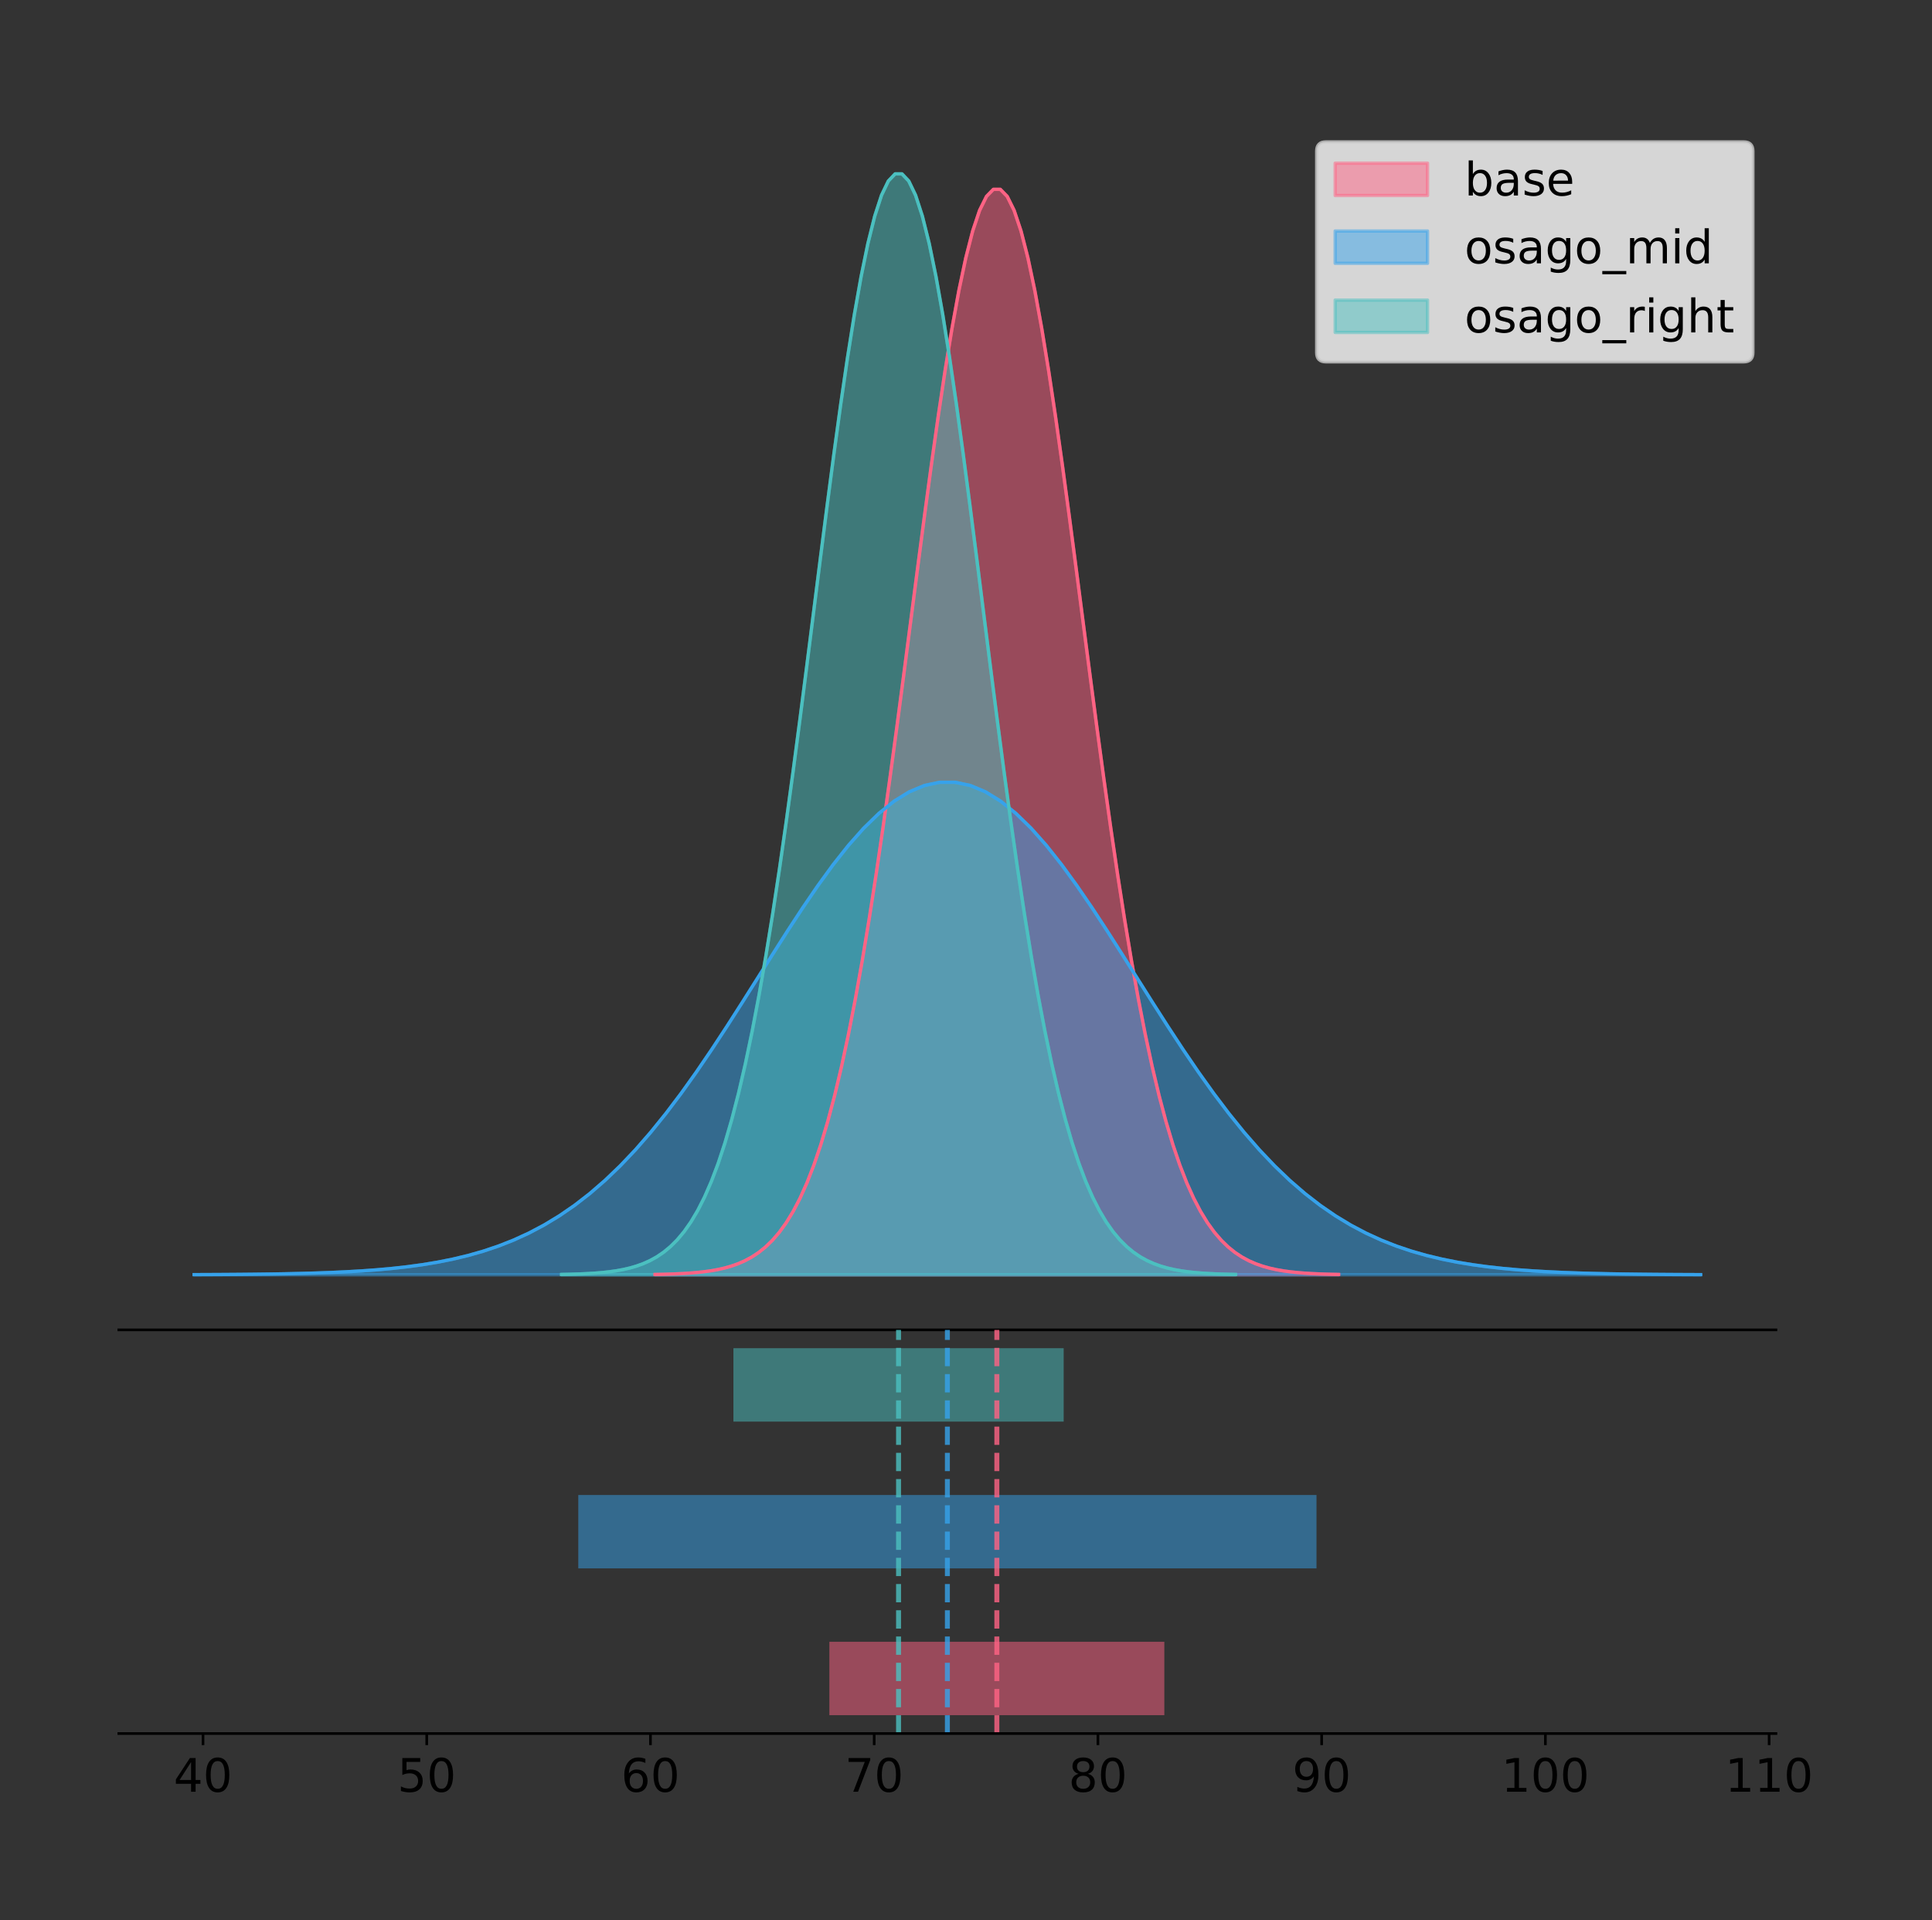 <?xml version="1.0" encoding="utf-8" standalone="no"?>
<!DOCTYPE svg PUBLIC "-//W3C//DTD SVG 1.1//EN"
  "http://www.w3.org/Graphics/SVG/1.1/DTD/svg11.dtd">
<!-- Created with matplotlib (https://matplotlib.org/) -->
<svg height="581.789pt" version="1.1" viewBox="0 0 585.483 581.789" width="585.483pt" xmlns="http://www.w3.org/2000/svg" xmlns:xlink="http://www.w3.org/1999/xlink">
 <rect x="0" y="0" width="585.483" height="581.789" fill="#333333" stroke="none"/>
 <defs>
  <style type="text/css">
*{stroke-linecap:butt;stroke-linejoin:round;}
  </style>
 </defs>
 <g id="figure_1">
  <g id="patch_1">
   <path d="M 0 581.789 
L 585.483 581.789 
L 585.483 0 
L 0 0 
z
" style="fill:none;"/>
  </g>
  <g id="axes_1">
   <g id="patch_2">
    <path d="M 36 402.93 
L 538.2 402.93 
L 538.2 36 
L 36 36 
z
" style="fill:none;"/>
   </g>
   <g id="PolyCollection_1">
    <defs>
     <path d="M 198.509 -195.538 
L 198.509 -195.648 
L 200.602 -195.69 
L 202.694 -195.746 
L 204.787 -195.821 
L 206.88 -195.92 
L 208.972 -196.05 
L 211.065 -196.221 
L 213.157 -196.442 
L 215.25 -196.727 
L 217.342 -197.093 
L 219.435 -197.557 
L 221.528 -198.142 
L 223.62 -198.875 
L 225.713 -199.787 
L 227.805 -200.914 
L 229.898 -202.294 
L 231.99 -203.973 
L 234.083 -206.002 
L 236.175 -208.433 
L 238.268 -211.327 
L 240.361 -214.743 
L 242.453 -218.748 
L 244.546 -223.404 
L 246.638 -228.777 
L 248.731 -234.927 
L 250.823 -241.912 
L 252.916 -249.78 
L 255.009 -258.57 
L 257.101 -268.308 
L 259.194 -279.003 
L 261.286 -290.648 
L 263.379 -303.211 
L 265.471 -316.641 
L 267.564 -330.859 
L 269.656 -345.762 
L 271.749 -361.221 
L 273.842 -377.081 
L 275.934 -393.165 
L 278.027 -409.274 
L 280.119 -425.192 
L 282.212 -440.688 
L 284.304 -455.528 
L 286.397 -469.47 
L 288.49 -482.282 
L 290.582 -493.74 
L 292.675 -503.637 
L 294.767 -511.79 
L 296.86 -518.047 
L 298.952 -522.286 
L 301.045 -524.427 
L 303.138 -524.427 
L 305.23 -522.286 
L 307.323 -518.047 
L 309.415 -511.79 
L 311.508 -503.637 
L 313.6 -493.74 
L 315.693 -482.282 
L 317.785 -469.47 
L 319.878 -455.528 
L 321.971 -440.688 
L 324.063 -425.192 
L 326.156 -409.274 
L 328.248 -393.165 
L 330.341 -377.081 
L 332.433 -361.221 
L 334.526 -345.762 
L 336.619 -330.859 
L 338.711 -316.641 
L 340.804 -303.211 
L 342.896 -290.648 
L 344.989 -279.003 
L 347.081 -268.308 
L 349.174 -258.57 
L 351.266 -249.78 
L 353.359 -241.912 
L 355.452 -234.927 
L 357.544 -228.777 
L 359.637 -223.404 
L 361.729 -218.748 
L 363.822 -214.743 
L 365.914 -211.327 
L 368.007 -208.433 
L 370.1 -206.002 
L 372.192 -203.973 
L 374.285 -202.294 
L 376.377 -200.914 
L 378.47 -199.787 
L 380.562 -198.875 
L 382.655 -198.142 
L 384.748 -197.557 
L 386.84 -197.093 
L 388.933 -196.727 
L 391.025 -196.442 
L 393.118 -196.221 
L 395.21 -196.05 
L 397.303 -195.92 
L 399.395 -195.821 
L 401.488 -195.746 
L 403.581 -195.69 
L 405.673 -195.648 
L 405.673 -195.538 
L 405.673 -195.538 
L 403.581 -195.538 
L 401.488 -195.538 
L 399.395 -195.538 
L 397.303 -195.538 
L 395.21 -195.538 
L 393.118 -195.538 
L 391.025 -195.538 
L 388.933 -195.538 
L 386.84 -195.538 
L 384.748 -195.538 
L 382.655 -195.538 
L 380.562 -195.538 
L 378.47 -195.538 
L 376.377 -195.538 
L 374.285 -195.538 
L 372.192 -195.538 
L 370.1 -195.538 
L 368.007 -195.538 
L 365.914 -195.538 
L 363.822 -195.538 
L 361.729 -195.538 
L 359.637 -195.538 
L 357.544 -195.538 
L 355.452 -195.538 
L 353.359 -195.538 
L 351.266 -195.538 
L 349.174 -195.538 
L 347.081 -195.538 
L 344.989 -195.538 
L 342.896 -195.538 
L 340.804 -195.538 
L 338.711 -195.538 
L 336.619 -195.538 
L 334.526 -195.538 
L 332.433 -195.538 
L 330.341 -195.538 
L 328.248 -195.538 
L 326.156 -195.538 
L 324.063 -195.538 
L 321.971 -195.538 
L 319.878 -195.538 
L 317.785 -195.538 
L 315.693 -195.538 
L 313.6 -195.538 
L 311.508 -195.538 
L 309.415 -195.538 
L 307.323 -195.538 
L 305.23 -195.538 
L 303.138 -195.538 
L 301.045 -195.538 
L 298.952 -195.538 
L 296.86 -195.538 
L 294.767 -195.538 
L 292.675 -195.538 
L 290.582 -195.538 
L 288.49 -195.538 
L 286.397 -195.538 
L 284.304 -195.538 
L 282.212 -195.538 
L 280.119 -195.538 
L 278.027 -195.538 
L 275.934 -195.538 
L 273.842 -195.538 
L 271.749 -195.538 
L 269.656 -195.538 
L 267.564 -195.538 
L 265.471 -195.538 
L 263.379 -195.538 
L 261.286 -195.538 
L 259.194 -195.538 
L 257.101 -195.538 
L 255.009 -195.538 
L 252.916 -195.538 
L 250.823 -195.538 
L 248.731 -195.538 
L 246.638 -195.538 
L 244.546 -195.538 
L 242.453 -195.538 
L 240.361 -195.538 
L 238.268 -195.538 
L 236.175 -195.538 
L 234.083 -195.538 
L 231.99 -195.538 
L 229.898 -195.538 
L 227.805 -195.538 
L 225.713 -195.538 
L 223.62 -195.538 
L 221.528 -195.538 
L 219.435 -195.538 
L 217.342 -195.538 
L 215.25 -195.538 
L 213.157 -195.538 
L 211.065 -195.538 
L 208.972 -195.538 
L 206.88 -195.538 
L 204.787 -195.538 
L 202.694 -195.538 
L 200.602 -195.538 
L 198.509 -195.538 
z
" id="m3c0797c888" style="stroke:#ff6384;stroke-opacity:0.5;"/>
    </defs>
    <g clip-path="url(#p979a9b4a3d)">
     <use style="fill:#ff6384;fill-opacity:0.5;stroke:#ff6384;stroke-opacity:0.5;" x="0" xlink:href="#m3c0797c888" y="581.789"/>
    </g>
   </g>
   <g id="PolyCollection_2">
    <defs>
     <path d="M 58.827 -195.538 
L 58.827 -195.588 
L 63.439 -195.607 
L 68.05 -195.632 
L 72.662 -195.666 
L 77.274 -195.711 
L 81.885 -195.77 
L 86.497 -195.848 
L 91.108 -195.948 
L 95.72 -196.078 
L 100.331 -196.243 
L 104.943 -196.454 
L 109.555 -196.72 
L 114.166 -197.052 
L 118.778 -197.466 
L 123.389 -197.977 
L 128.001 -198.604 
L 132.612 -199.366 
L 137.224 -200.286 
L 141.836 -201.389 
L 146.447 -202.702 
L 151.059 -204.253 
L 155.67 -206.07 
L 160.282 -208.183 
L 164.893 -210.62 
L 169.505 -213.411 
L 174.117 -216.581 
L 178.728 -220.151 
L 183.34 -224.14 
L 187.951 -228.558 
L 192.563 -233.412 
L 197.174 -238.695 
L 201.786 -244.396 
L 206.398 -250.49 
L 211.009 -256.942 
L 215.621 -263.704 
L 220.232 -270.719 
L 224.844 -277.916 
L 229.455 -285.214 
L 234.067 -292.524 
L 238.679 -299.747 
L 243.29 -306.778 
L 247.902 -313.512 
L 252.513 -319.839 
L 257.125 -325.652 
L 261.736 -330.851 
L 266.348 -335.342 
L 270.96 -339.042 
L 275.571 -341.881 
L 280.183 -343.805 
L 284.794 -344.776 
L 289.406 -344.776 
L 294.017 -343.805 
L 298.629 -341.881 
L 303.24 -339.042 
L 307.852 -335.342 
L 312.464 -330.851 
L 317.075 -325.652 
L 321.687 -319.839 
L 326.298 -313.512 
L 330.91 -306.778 
L 335.521 -299.747 
L 340.133 -292.524 
L 344.745 -285.214 
L 349.356 -277.916 
L 353.968 -270.719 
L 358.579 -263.704 
L 363.191 -256.942 
L 367.802 -250.49 
L 372.414 -244.396 
L 377.026 -238.695 
L 381.637 -233.412 
L 386.249 -228.558 
L 390.86 -224.14 
L 395.472 -220.151 
L 400.083 -216.581 
L 404.695 -213.411 
L 409.307 -210.62 
L 413.918 -208.183 
L 418.53 -206.07 
L 423.141 -204.253 
L 427.753 -202.702 
L 432.364 -201.389 
L 436.976 -200.286 
L 441.588 -199.366 
L 446.199 -198.604 
L 450.811 -197.977 
L 455.422 -197.466 
L 460.034 -197.052 
L 464.645 -196.72 
L 469.257 -196.454 
L 473.869 -196.243 
L 478.48 -196.078 
L 483.092 -195.948 
L 487.703 -195.848 
L 492.315 -195.77 
L 496.926 -195.711 
L 501.538 -195.666 
L 506.15 -195.632 
L 510.761 -195.607 
L 515.373 -195.588 
L 515.373 -195.538 
L 515.373 -195.538 
L 510.761 -195.538 
L 506.15 -195.538 
L 501.538 -195.538 
L 496.926 -195.538 
L 492.315 -195.538 
L 487.703 -195.538 
L 483.092 -195.538 
L 478.48 -195.538 
L 473.869 -195.538 
L 469.257 -195.538 
L 464.645 -195.538 
L 460.034 -195.538 
L 455.422 -195.538 
L 450.811 -195.538 
L 446.199 -195.538 
L 441.588 -195.538 
L 436.976 -195.538 
L 432.364 -195.538 
L 427.753 -195.538 
L 423.141 -195.538 
L 418.53 -195.538 
L 413.918 -195.538 
L 409.307 -195.538 
L 404.695 -195.538 
L 400.083 -195.538 
L 395.472 -195.538 
L 390.86 -195.538 
L 386.249 -195.538 
L 381.637 -195.538 
L 377.026 -195.538 
L 372.414 -195.538 
L 367.802 -195.538 
L 363.191 -195.538 
L 358.579 -195.538 
L 353.968 -195.538 
L 349.356 -195.538 
L 344.745 -195.538 
L 340.133 -195.538 
L 335.521 -195.538 
L 330.91 -195.538 
L 326.298 -195.538 
L 321.687 -195.538 
L 317.075 -195.538 
L 312.464 -195.538 
L 307.852 -195.538 
L 303.24 -195.538 
L 298.629 -195.538 
L 294.017 -195.538 
L 289.406 -195.538 
L 284.794 -195.538 
L 280.183 -195.538 
L 275.571 -195.538 
L 270.96 -195.538 
L 266.348 -195.538 
L 261.736 -195.538 
L 257.125 -195.538 
L 252.513 -195.538 
L 247.902 -195.538 
L 243.29 -195.538 
L 238.679 -195.538 
L 234.067 -195.538 
L 229.455 -195.538 
L 224.844 -195.538 
L 220.232 -195.538 
L 215.621 -195.538 
L 211.009 -195.538 
L 206.398 -195.538 
L 201.786 -195.538 
L 197.174 -195.538 
L 192.563 -195.538 
L 187.951 -195.538 
L 183.34 -195.538 
L 178.728 -195.538 
L 174.117 -195.538 
L 169.505 -195.538 
L 164.893 -195.538 
L 160.282 -195.538 
L 155.67 -195.538 
L 151.059 -195.538 
L 146.447 -195.538 
L 141.836 -195.538 
L 137.224 -195.538 
L 132.612 -195.538 
L 128.001 -195.538 
L 123.389 -195.538 
L 118.778 -195.538 
L 114.166 -195.538 
L 109.555 -195.538 
L 104.943 -195.538 
L 100.331 -195.538 
L 95.72 -195.538 
L 91.108 -195.538 
L 86.497 -195.538 
L 81.885 -195.538 
L 77.274 -195.538 
L 72.662 -195.538 
L 68.05 -195.538 
L 63.439 -195.538 
L 58.827 -195.538 
z
" id="m854d2c3080" style="stroke:#36a2eb;stroke-opacity:0.5;"/>
    </defs>
    <g clip-path="url(#p979a9b4a3d)">
     <use style="fill:#36a2eb;fill-opacity:0.5;stroke:#36a2eb;stroke-opacity:0.5;" x="0" xlink:href="#m854d2c3080" y="581.789"/>
    </g>
   </g>
   <g id="PolyCollection_3">
    <defs>
     <path d="M 170.173 -195.538 
L 170.173 -195.65 
L 172.236 -195.692 
L 174.299 -195.749 
L 176.362 -195.825 
L 178.425 -195.925 
L 180.488 -196.058 
L 182.552 -196.23 
L 184.615 -196.455 
L 186.678 -196.744 
L 188.741 -197.115 
L 190.804 -197.585 
L 192.868 -198.179 
L 194.931 -198.923 
L 196.994 -199.848 
L 199.057 -200.99 
L 201.12 -202.39 
L 203.183 -204.093 
L 205.247 -206.151 
L 207.31 -208.617 
L 209.373 -211.552 
L 211.436 -215.017 
L 213.499 -219.078 
L 215.562 -223.801 
L 217.626 -229.25 
L 219.689 -235.488 
L 221.752 -242.572 
L 223.815 -250.552 
L 225.878 -259.468 
L 227.942 -269.344 
L 230.005 -280.192 
L 232.068 -292.002 
L 234.131 -304.744 
L 236.194 -318.365 
L 238.257 -332.786 
L 240.321 -347.901 
L 242.384 -363.58 
L 244.447 -379.667 
L 246.51 -395.98 
L 248.573 -412.318 
L 250.637 -428.462 
L 252.7 -444.18 
L 254.763 -459.23 
L 256.826 -473.372 
L 258.889 -486.366 
L 260.952 -497.987 
L 263.016 -508.025 
L 265.079 -516.294 
L 267.142 -522.64 
L 269.205 -526.94 
L 271.268 -529.111 
L 273.332 -529.111 
L 275.395 -526.94 
L 277.458 -522.64 
L 279.521 -516.294 
L 281.584 -508.025 
L 283.647 -497.987 
L 285.711 -486.366 
L 287.774 -473.372 
L 289.837 -459.23 
L 291.9 -444.18 
L 293.963 -428.462 
L 296.027 -412.318 
L 298.09 -395.98 
L 300.153 -379.667 
L 302.216 -363.58 
L 304.279 -347.901 
L 306.342 -332.786 
L 308.406 -318.365 
L 310.469 -304.744 
L 312.532 -292.002 
L 314.595 -280.192 
L 316.658 -269.344 
L 318.722 -259.468 
L 320.785 -250.552 
L 322.848 -242.572 
L 324.911 -235.488 
L 326.974 -229.25 
L 329.037 -223.801 
L 331.101 -219.078 
L 333.164 -215.017 
L 335.227 -211.552 
L 337.29 -208.617 
L 339.353 -206.151 
L 341.417 -204.093 
L 343.48 -202.39 
L 345.543 -200.99 
L 347.606 -199.848 
L 349.669 -198.923 
L 351.732 -198.179 
L 353.796 -197.585 
L 355.859 -197.115 
L 357.922 -196.744 
L 359.985 -196.455 
L 362.048 -196.23 
L 364.111 -196.058 
L 366.175 -195.925 
L 368.238 -195.825 
L 370.301 -195.749 
L 372.364 -195.692 
L 374.427 -195.65 
L 374.427 -195.538 
L 374.427 -195.538 
L 372.364 -195.538 
L 370.301 -195.538 
L 368.238 -195.538 
L 366.175 -195.538 
L 364.111 -195.538 
L 362.048 -195.538 
L 359.985 -195.538 
L 357.922 -195.538 
L 355.859 -195.538 
L 353.796 -195.538 
L 351.732 -195.538 
L 349.669 -195.538 
L 347.606 -195.538 
L 345.543 -195.538 
L 343.48 -195.538 
L 341.417 -195.538 
L 339.353 -195.538 
L 337.29 -195.538 
L 335.227 -195.538 
L 333.164 -195.538 
L 331.101 -195.538 
L 329.037 -195.538 
L 326.974 -195.538 
L 324.911 -195.538 
L 322.848 -195.538 
L 320.785 -195.538 
L 318.722 -195.538 
L 316.658 -195.538 
L 314.595 -195.538 
L 312.532 -195.538 
L 310.469 -195.538 
L 308.406 -195.538 
L 306.342 -195.538 
L 304.279 -195.538 
L 302.216 -195.538 
L 300.153 -195.538 
L 298.09 -195.538 
L 296.027 -195.538 
L 293.963 -195.538 
L 291.9 -195.538 
L 289.837 -195.538 
L 287.774 -195.538 
L 285.711 -195.538 
L 283.647 -195.538 
L 281.584 -195.538 
L 279.521 -195.538 
L 277.458 -195.538 
L 275.395 -195.538 
L 273.332 -195.538 
L 271.268 -195.538 
L 269.205 -195.538 
L 267.142 -195.538 
L 265.079 -195.538 
L 263.016 -195.538 
L 260.952 -195.538 
L 258.889 -195.538 
L 256.826 -195.538 
L 254.763 -195.538 
L 252.7 -195.538 
L 250.637 -195.538 
L 248.573 -195.538 
L 246.51 -195.538 
L 244.447 -195.538 
L 242.384 -195.538 
L 240.321 -195.538 
L 238.257 -195.538 
L 236.194 -195.538 
L 234.131 -195.538 
L 232.068 -195.538 
L 230.005 -195.538 
L 227.942 -195.538 
L 225.878 -195.538 
L 223.815 -195.538 
L 221.752 -195.538 
L 219.689 -195.538 
L 217.626 -195.538 
L 215.562 -195.538 
L 213.499 -195.538 
L 211.436 -195.538 
L 209.373 -195.538 
L 207.31 -195.538 
L 205.247 -195.538 
L 203.183 -195.538 
L 201.12 -195.538 
L 199.057 -195.538 
L 196.994 -195.538 
L 194.931 -195.538 
L 192.868 -195.538 
L 190.804 -195.538 
L 188.741 -195.538 
L 186.678 -195.538 
L 184.615 -195.538 
L 182.552 -195.538 
L 180.488 -195.538 
L 178.425 -195.538 
L 176.362 -195.538 
L 174.299 -195.538 
L 172.236 -195.538 
L 170.173 -195.538 
z
" id="mdaa3e56866" style="stroke:#4bc0c0;stroke-opacity:0.5;"/>
    </defs>
    <g clip-path="url(#p979a9b4a3d)">
     <use style="fill:#4bc0c0;fill-opacity:0.5;stroke:#4bc0c0;stroke-opacity:0.5;" x="0" xlink:href="#mdaa3e56866" y="581.789"/>
    </g>
   </g>
   <g id="line2d_1">
    <path clip-path="url(#p979a9b4a3d)" d="M 198.509 386.141 
L 200.602 386.099 
L 202.694 386.043 
L 204.787 385.969 
L 206.88 385.87 
L 208.972 385.739 
L 211.065 385.569 
L 213.157 385.347 
L 215.25 385.062 
L 217.342 384.697 
L 219.435 384.233 
L 221.528 383.647 
L 223.62 382.914 
L 225.713 382.002 
L 227.805 380.876 
L 229.898 379.496 
L 231.99 377.816 
L 234.083 375.788 
L 236.175 373.356 
L 238.268 370.463 
L 240.361 367.046 
L 242.453 363.042 
L 244.546 358.386 
L 246.638 353.013 
L 248.731 346.862 
L 250.823 339.878 
L 252.916 332.009 
L 255.009 323.219 
L 257.101 313.481 
L 259.194 302.786 
L 261.286 291.142 
L 263.379 278.578 
L 265.471 265.149 
L 267.564 250.931 
L 269.656 236.028 
L 271.749 220.569 
L 273.842 204.708 
L 275.934 188.624 
L 278.027 172.515 
L 280.119 156.598 
L 282.212 141.101 
L 284.304 126.262 
L 286.397 112.319 
L 288.49 99.507 
L 290.582 88.05 
L 292.675 78.153 
L 294.767 69.999 
L 296.86 63.743 
L 298.952 59.503 
L 301.045 57.363 
L 303.138 57.363 
L 305.23 59.503 
L 307.323 63.743 
L 309.415 69.999 
L 311.508 78.153 
L 313.6 88.05 
L 315.693 99.507 
L 317.785 112.319 
L 319.878 126.262 
L 321.971 141.101 
L 324.063 156.598 
L 326.156 172.515 
L 328.248 188.624 
L 330.341 204.708 
L 332.433 220.569 
L 334.526 236.028 
L 336.619 250.931 
L 338.711 265.149 
L 340.804 278.578 
L 342.896 291.142 
L 344.989 302.786 
L 347.081 313.481 
L 349.174 323.219 
L 351.266 332.009 
L 353.359 339.878 
L 355.452 346.862 
L 357.544 353.013 
L 359.637 358.386 
L 361.729 363.042 
L 363.822 367.046 
L 365.914 370.463 
L 368.007 373.356 
L 370.1 375.788 
L 372.192 377.816 
L 374.285 379.496 
L 376.377 380.876 
L 378.47 382.002 
L 380.562 382.914 
L 382.655 383.647 
L 384.748 384.233 
L 386.84 384.697 
L 388.933 385.062 
L 391.025 385.347 
L 393.118 385.569 
L 395.21 385.739 
L 397.303 385.87 
L 399.395 385.969 
L 401.488 386.043 
L 403.581 386.099 
L 405.673 386.141 
" style="fill:none;stroke:#ff6384;stroke-linecap:square;"/>
   </g>
   <g id="line2d_2">
    <path clip-path="url(#p979a9b4a3d)" d="M 58.827 386.201 
L 63.439 386.182 
L 68.05 386.157 
L 72.662 386.123 
L 77.274 386.078 
L 81.885 386.019 
L 86.497 385.942 
L 91.108 385.841 
L 95.72 385.712 
L 100.331 385.546 
L 104.943 385.335 
L 109.555 385.07 
L 114.166 384.737 
L 118.778 384.323 
L 123.389 383.812 
L 128.001 383.186 
L 132.612 382.424 
L 137.224 381.503 
L 141.836 380.4 
L 146.447 379.087 
L 151.059 377.537 
L 155.67 375.72 
L 160.282 373.607 
L 164.893 371.169 
L 169.505 368.378 
L 174.117 365.209 
L 178.728 361.638 
L 183.34 357.65 
L 187.951 353.231 
L 192.563 348.378 
L 197.174 343.094 
L 201.786 337.393 
L 206.398 331.299 
L 211.009 324.848 
L 215.621 318.085 
L 220.232 311.07 
L 224.844 303.874 
L 229.455 296.575 
L 234.067 289.266 
L 238.679 282.043 
L 243.29 275.011 
L 247.902 268.277 
L 252.513 261.951 
L 257.125 256.137 
L 261.736 250.938 
L 266.348 246.447 
L 270.96 242.748 
L 275.571 239.909 
L 280.183 237.985 
L 284.794 237.014 
L 289.406 237.014 
L 294.017 237.985 
L 298.629 239.909 
L 303.24 242.748 
L 307.852 246.447 
L 312.464 250.938 
L 317.075 256.137 
L 321.687 261.951 
L 326.298 268.277 
L 330.91 275.011 
L 335.521 282.043 
L 340.133 289.266 
L 344.745 296.575 
L 349.356 303.874 
L 353.968 311.07 
L 358.579 318.085 
L 363.191 324.848 
L 367.802 331.299 
L 372.414 337.393 
L 377.026 343.094 
L 381.637 348.378 
L 386.249 353.231 
L 390.86 357.65 
L 395.472 361.638 
L 400.083 365.209 
L 404.695 368.378 
L 409.307 371.169 
L 413.918 373.607 
L 418.53 375.72 
L 423.141 377.537 
L 427.753 379.087 
L 432.364 380.4 
L 436.976 381.503 
L 441.588 382.424 
L 446.199 383.186 
L 450.811 383.812 
L 455.422 384.323 
L 460.034 384.737 
L 464.645 385.07 
L 469.257 385.335 
L 473.869 385.546 
L 478.48 385.712 
L 483.092 385.841 
L 487.703 385.942 
L 492.315 386.019 
L 496.926 386.078 
L 501.538 386.123 
L 506.15 386.157 
L 510.761 386.182 
L 515.373 386.201 
" style="fill:none;stroke:#36a2eb;stroke-linecap:square;"/>
   </g>
   <g id="line2d_3">
    <path clip-path="url(#p979a9b4a3d)" d="M 170.173 386.139 
L 172.236 386.097 
L 174.299 386.04 
L 176.362 385.965 
L 178.425 385.864 
L 180.488 385.732 
L 182.552 385.559 
L 184.615 385.334 
L 186.678 385.045 
L 188.741 384.675 
L 190.804 384.204 
L 192.868 383.61 
L 194.931 382.867 
L 196.994 381.941 
L 199.057 380.799 
L 201.12 379.399 
L 203.183 377.696 
L 205.247 375.639 
L 207.31 373.172 
L 209.373 370.238 
L 211.436 366.772 
L 213.499 362.711 
L 215.562 357.989 
L 217.626 352.539 
L 219.689 346.301 
L 221.752 339.217 
L 223.815 331.237 
L 225.878 322.322 
L 227.942 312.445 
L 230.005 301.597 
L 232.068 289.787 
L 234.131 277.045 
L 236.194 263.424 
L 238.257 249.004 
L 240.321 233.888 
L 242.384 218.209 
L 244.447 202.123 
L 246.51 185.809 
L 248.573 169.471 
L 250.637 153.327 
L 252.7 137.61 
L 254.763 122.559 
L 256.826 108.418 
L 258.889 95.423 
L 260.952 83.803 
L 263.016 73.765 
L 265.079 65.495 
L 267.142 59.15 
L 269.205 54.85 
L 271.268 52.679 
L 273.332 52.679 
L 275.395 54.85 
L 277.458 59.15 
L 279.521 65.495 
L 281.584 73.765 
L 283.647 83.803 
L 285.711 95.423 
L 287.774 108.418 
L 289.837 122.559 
L 291.9 137.61 
L 293.963 153.327 
L 296.027 169.471 
L 298.09 185.809 
L 300.153 202.123 
L 302.216 218.209 
L 304.279 233.888 
L 306.342 249.004 
L 308.406 263.424 
L 310.469 277.045 
L 312.532 289.787 
L 314.595 301.597 
L 316.658 312.445 
L 318.722 322.322 
L 320.785 331.237 
L 322.848 339.217 
L 324.911 346.301 
L 326.974 352.539 
L 329.037 357.989 
L 331.101 362.711 
L 333.164 366.772 
L 335.227 370.238 
L 337.29 373.172 
L 339.353 375.639 
L 341.417 377.696 
L 343.48 379.399 
L 345.543 380.799 
L 347.606 381.941 
L 349.669 382.867 
L 351.732 383.61 
L 353.796 384.204 
L 355.859 384.675 
L 357.922 385.045 
L 359.985 385.334 
L 362.048 385.559 
L 364.111 385.732 
L 366.175 385.864 
L 368.238 385.965 
L 370.301 386.04 
L 372.364 386.097 
L 374.427 386.139 
" style="fill:none;stroke:#4bc0c0;stroke-linecap:square;"/>
   </g>
   <g id="patch_3">
    <path d="M 36 402.93 
L 538.2 402.93 
" style="fill:none;stroke:#000000;stroke-linecap:square;stroke-linejoin:miter;stroke-width:0.8;"/>
   </g>
   <g id="legend_1">
    <g id="patch_4">
     <path d="M 401.814 109.627 
L 528.4 109.627 
Q 531.2 109.627 531.2 106.827 
L 531.2 45.8 
Q 531.2 43 528.4 43 
L 401.814 43 
Q 399.014 43 399.014 45.8 
L 399.014 106.827 
Q 399.014 109.627 401.814 109.627 
z
" style="fill:#ffffff;opacity:0.8;stroke:#cccccc;stroke-linejoin:miter;"/>
    </g>
    <g id="patch_5">
     <path d="M 404.614 59.238 
L 432.614 59.238 
L 432.614 49.438 
L 404.614 49.438 
z
" style="fill:#ff6384;opacity:0.5;stroke:#ff6384;stroke-linejoin:miter;"/>
    </g>
    <g id="text_1">
     <!-- base -->
     <defs>
      <path d="M 48.688 27.297 
Q 48.688 37.203 44.609 42.844 
Q 40.531 48.484 33.406 48.484 
Q 26.266 48.484 22.188 42.844 
Q 18.109 37.203 18.109 27.297 
Q 18.109 17.391 22.188 11.75 
Q 26.266 6.109 33.406 6.109 
Q 40.531 6.109 44.609 11.75 
Q 48.688 17.391 48.688 27.297 
z
M 18.109 46.391 
Q 20.953 51.266 25.266 53.625 
Q 29.594 56 35.594 56 
Q 45.562 56 51.781 48.094 
Q 58.016 40.188 58.016 27.297 
Q 58.016 14.406 51.781 6.484 
Q 45.562 -1.422 35.594 -1.422 
Q 29.594 -1.422 25.266 0.953 
Q 20.953 3.328 18.109 8.203 
L 18.109 0 
L 9.078 0 
L 9.078 75.984 
L 18.109 75.984 
z
" id="DejaVuSans-98"/>
      <path d="M 34.281 27.484 
Q 23.391 27.484 19.188 25 
Q 14.984 22.516 14.984 16.5 
Q 14.984 11.719 18.141 8.906 
Q 21.297 6.109 26.703 6.109 
Q 34.188 6.109 38.703 11.406 
Q 43.219 16.703 43.219 25.484 
L 43.219 27.484 
z
M 52.203 31.203 
L 52.203 0 
L 43.219 0 
L 43.219 8.297 
Q 40.141 3.328 35.547 0.953 
Q 30.953 -1.422 24.312 -1.422 
Q 15.922 -1.422 10.953 3.297 
Q 6 8.016 6 15.922 
Q 6 25.141 12.172 29.828 
Q 18.359 34.516 30.609 34.516 
L 43.219 34.516 
L 43.219 35.406 
Q 43.219 41.609 39.141 45 
Q 35.062 48.391 27.688 48.391 
Q 23 48.391 18.547 47.266 
Q 14.109 46.141 10.016 43.891 
L 10.016 52.203 
Q 14.938 54.109 19.578 55.047 
Q 24.219 56 28.609 56 
Q 40.484 56 46.344 49.844 
Q 52.203 43.703 52.203 31.203 
z
" id="DejaVuSans-97"/>
      <path d="M 44.281 53.078 
L 44.281 44.578 
Q 40.484 46.531 36.375 47.5 
Q 32.281 48.484 27.875 48.484 
Q 21.188 48.484 17.844 46.438 
Q 14.5 44.391 14.5 40.281 
Q 14.5 37.156 16.891 35.375 
Q 19.281 33.594 26.516 31.984 
L 29.594 31.297 
Q 39.156 29.25 43.188 25.516 
Q 47.219 21.781 47.219 15.094 
Q 47.219 7.469 41.188 3.016 
Q 35.156 -1.422 24.609 -1.422 
Q 20.219 -1.422 15.453 -0.562 
Q 10.688 0.297 5.422 2 
L 5.422 11.281 
Q 10.406 8.688 15.234 7.391 
Q 20.062 6.109 24.812 6.109 
Q 31.156 6.109 34.562 8.281 
Q 37.984 10.453 37.984 14.406 
Q 37.984 18.062 35.516 20.016 
Q 33.062 21.969 24.703 23.781 
L 21.578 24.516 
Q 13.234 26.266 9.516 29.906 
Q 5.812 33.547 5.812 39.891 
Q 5.812 47.609 11.281 51.797 
Q 16.75 56 26.812 56 
Q 31.781 56 36.172 55.266 
Q 40.578 54.547 44.281 53.078 
z
" id="DejaVuSans-115"/>
      <path d="M 56.203 29.594 
L 56.203 25.203 
L 14.891 25.203 
Q 15.484 15.922 20.484 11.062 
Q 25.484 6.203 34.422 6.203 
Q 39.594 6.203 44.453 7.469 
Q 49.312 8.734 54.109 11.281 
L 54.109 2.781 
Q 49.266 0.734 44.188 -0.344 
Q 39.109 -1.422 33.891 -1.422 
Q 20.797 -1.422 13.156 6.188 
Q 5.516 13.812 5.516 26.812 
Q 5.516 40.234 12.766 48.109 
Q 20.016 56 32.328 56 
Q 43.359 56 49.781 48.891 
Q 56.203 41.797 56.203 29.594 
z
M 47.219 32.234 
Q 47.125 39.594 43.094 43.984 
Q 39.062 48.391 32.422 48.391 
Q 24.906 48.391 20.391 44.141 
Q 15.875 39.891 15.188 32.172 
z
" id="DejaVuSans-101"/>
     </defs>
     <g transform="translate(443.814 59.238)scale(0.14 -0.14)">
      <use xlink:href="#DejaVuSans-98"/>
      <use x="63.477" xlink:href="#DejaVuSans-97"/>
      <use x="124.756" xlink:href="#DejaVuSans-115"/>
      <use x="176.855" xlink:href="#DejaVuSans-101"/>
     </g>
    </g>
    <g id="patch_6">
     <path d="M 404.614 79.787 
L 432.614 79.787 
L 432.614 69.987 
L 404.614 69.987 
z
" style="fill:#36a2eb;opacity:0.5;stroke:#36a2eb;stroke-linejoin:miter;"/>
    </g>
    <g id="text_2">
     <!-- osago_mid -->
     <defs>
      <path d="M 30.609 48.391 
Q 23.391 48.391 19.188 42.75 
Q 14.984 37.109 14.984 27.297 
Q 14.984 17.484 19.156 11.844 
Q 23.344 6.203 30.609 6.203 
Q 37.797 6.203 41.984 11.859 
Q 46.188 17.531 46.188 27.297 
Q 46.188 37.016 41.984 42.703 
Q 37.797 48.391 30.609 48.391 
z
M 30.609 56 
Q 42.328 56 49.016 48.375 
Q 55.719 40.766 55.719 27.297 
Q 55.719 13.875 49.016 6.219 
Q 42.328 -1.422 30.609 -1.422 
Q 18.844 -1.422 12.172 6.219 
Q 5.516 13.875 5.516 27.297 
Q 5.516 40.766 12.172 48.375 
Q 18.844 56 30.609 56 
z
" id="DejaVuSans-111"/>
      <path d="M 45.406 27.984 
Q 45.406 37.75 41.375 43.109 
Q 37.359 48.484 30.078 48.484 
Q 22.859 48.484 18.828 43.109 
Q 14.797 37.75 14.797 27.984 
Q 14.797 18.266 18.828 12.891 
Q 22.859 7.516 30.078 7.516 
Q 37.359 7.516 41.375 12.891 
Q 45.406 18.266 45.406 27.984 
z
M 54.391 6.781 
Q 54.391 -7.172 48.188 -13.984 
Q 42 -20.797 29.203 -20.797 
Q 24.469 -20.797 20.266 -20.094 
Q 16.062 -19.391 12.109 -17.922 
L 12.109 -9.188 
Q 16.062 -11.328 19.922 -12.344 
Q 23.781 -13.375 27.781 -13.375 
Q 36.625 -13.375 41.016 -8.766 
Q 45.406 -4.156 45.406 5.172 
L 45.406 9.625 
Q 42.625 4.781 38.281 2.391 
Q 33.938 0 27.875 0 
Q 17.828 0 11.672 7.656 
Q 5.516 15.328 5.516 27.984 
Q 5.516 40.672 11.672 48.328 
Q 17.828 56 27.875 56 
Q 33.938 56 38.281 53.609 
Q 42.625 51.219 45.406 46.391 
L 45.406 54.688 
L 54.391 54.688 
z
" id="DejaVuSans-103"/>
      <path d="M 50.984 -16.609 
L 50.984 -23.578 
L -0.984 -23.578 
L -0.984 -16.609 
z
" id="DejaVuSans-95"/>
      <path d="M 52 44.188 
Q 55.375 50.25 60.062 53.125 
Q 64.75 56 71.094 56 
Q 79.641 56 84.281 50.016 
Q 88.922 44.047 88.922 33.016 
L 88.922 0 
L 79.891 0 
L 79.891 32.719 
Q 79.891 40.578 77.094 44.375 
Q 74.312 48.188 68.609 48.188 
Q 61.625 48.188 57.562 43.547 
Q 53.516 38.922 53.516 30.906 
L 53.516 0 
L 44.484 0 
L 44.484 32.719 
Q 44.484 40.625 41.703 44.406 
Q 38.922 48.188 33.109 48.188 
Q 26.219 48.188 22.156 43.531 
Q 18.109 38.875 18.109 30.906 
L 18.109 0 
L 9.078 0 
L 9.078 54.688 
L 18.109 54.688 
L 18.109 46.188 
Q 21.188 51.219 25.484 53.609 
Q 29.781 56 35.688 56 
Q 41.656 56 45.828 52.969 
Q 50 49.953 52 44.188 
z
" id="DejaVuSans-109"/>
      <path d="M 9.422 54.688 
L 18.406 54.688 
L 18.406 0 
L 9.422 0 
z
M 9.422 75.984 
L 18.406 75.984 
L 18.406 64.594 
L 9.422 64.594 
z
" id="DejaVuSans-105"/>
      <path d="M 45.406 46.391 
L 45.406 75.984 
L 54.391 75.984 
L 54.391 0 
L 45.406 0 
L 45.406 8.203 
Q 42.578 3.328 38.25 0.953 
Q 33.938 -1.422 27.875 -1.422 
Q 17.969 -1.422 11.734 6.484 
Q 5.516 14.406 5.516 27.297 
Q 5.516 40.188 11.734 48.094 
Q 17.969 56 27.875 56 
Q 33.938 56 38.25 53.625 
Q 42.578 51.266 45.406 46.391 
z
M 14.797 27.297 
Q 14.797 17.391 18.875 11.75 
Q 22.953 6.109 30.078 6.109 
Q 37.203 6.109 41.297 11.75 
Q 45.406 17.391 45.406 27.297 
Q 45.406 37.203 41.297 42.844 
Q 37.203 48.484 30.078 48.484 
Q 22.953 48.484 18.875 42.844 
Q 14.797 37.203 14.797 27.297 
z
" id="DejaVuSans-100"/>
     </defs>
     <g transform="translate(443.814 79.787)scale(0.14 -0.14)">
      <use xlink:href="#DejaVuSans-111"/>
      <use x="61.182" xlink:href="#DejaVuSans-115"/>
      <use x="113.281" xlink:href="#DejaVuSans-97"/>
      <use x="174.561" xlink:href="#DejaVuSans-103"/>
      <use x="238.037" xlink:href="#DejaVuSans-111"/>
      <use x="299.219" xlink:href="#DejaVuSans-95"/>
      <use x="349.219" xlink:href="#DejaVuSans-109"/>
      <use x="446.631" xlink:href="#DejaVuSans-105"/>
      <use x="474.414" xlink:href="#DejaVuSans-100"/>
     </g>
    </g>
    <g id="patch_7">
     <path d="M 404.614 100.726 
L 432.614 100.726 
L 432.614 90.926 
L 404.614 90.926 
z
" style="fill:#4bc0c0;opacity:0.5;stroke:#4bc0c0;stroke-linejoin:miter;"/>
    </g>
    <g id="text_3">
     <!-- osago_right -->
     <defs>
      <path d="M 41.109 46.297 
Q 39.594 47.172 37.812 47.578 
Q 36.031 48 33.891 48 
Q 26.266 48 22.188 43.047 
Q 18.109 38.094 18.109 28.812 
L 18.109 0 
L 9.078 0 
L 9.078 54.688 
L 18.109 54.688 
L 18.109 46.188 
Q 20.953 51.172 25.484 53.578 
Q 30.031 56 36.531 56 
Q 37.453 56 38.578 55.875 
Q 39.703 55.766 41.062 55.516 
z
" id="DejaVuSans-114"/>
      <path d="M 54.891 33.016 
L 54.891 0 
L 45.906 0 
L 45.906 32.719 
Q 45.906 40.484 42.875 44.328 
Q 39.844 48.188 33.797 48.188 
Q 26.516 48.188 22.312 43.547 
Q 18.109 38.922 18.109 30.906 
L 18.109 0 
L 9.078 0 
L 9.078 75.984 
L 18.109 75.984 
L 18.109 46.188 
Q 21.344 51.125 25.703 53.562 
Q 30.078 56 35.797 56 
Q 45.219 56 50.047 50.172 
Q 54.891 44.344 54.891 33.016 
z
" id="DejaVuSans-104"/>
      <path d="M 18.312 70.219 
L 18.312 54.688 
L 36.812 54.688 
L 36.812 47.703 
L 18.312 47.703 
L 18.312 18.016 
Q 18.312 11.328 20.141 9.422 
Q 21.969 7.516 27.594 7.516 
L 36.812 7.516 
L 36.812 0 
L 27.594 0 
Q 17.188 0 13.234 3.875 
Q 9.281 7.766 9.281 18.016 
L 9.281 47.703 
L 2.688 47.703 
L 2.688 54.688 
L 9.281 54.688 
L 9.281 70.219 
z
" id="DejaVuSans-116"/>
     </defs>
     <g transform="translate(443.814 100.726)scale(0.14 -0.14)">
      <use xlink:href="#DejaVuSans-111"/>
      <use x="61.182" xlink:href="#DejaVuSans-115"/>
      <use x="113.281" xlink:href="#DejaVuSans-97"/>
      <use x="174.561" xlink:href="#DejaVuSans-103"/>
      <use x="238.037" xlink:href="#DejaVuSans-111"/>
      <use x="299.219" xlink:href="#DejaVuSans-95"/>
      <use x="349.219" xlink:href="#DejaVuSans-114"/>
      <use x="390.332" xlink:href="#DejaVuSans-105"/>
      <use x="418.115" xlink:href="#DejaVuSans-103"/>
      <use x="481.592" xlink:href="#DejaVuSans-104"/>
      <use x="544.971" xlink:href="#DejaVuSans-116"/>
     </g>
    </g>
   </g>
  </g>
  <g id="axes_2">
   <g id="patch_8">
    <path d="M 36 525.24 
L 538.2 525.24 
L 538.2 402.93 
L 36 402.93 
z
" style="fill:none;"/>
   </g>
   <g id="patch_9">
    <path clip-path="url(#pa9cf002f73)" d="M 251.336 519.68 
L 352.846 519.68 
L 352.846 497.442 
L 251.336 497.442 
z
" style="fill:#ff6384;opacity:0.5;"/>
   </g>
   <g id="patch_10">
    <path clip-path="url(#pa9cf002f73)" d="M 175.246 475.204 
L 398.954 475.204 
L 398.954 452.966 
L 175.246 452.966 
z
" style="fill:#36a2eb;opacity:0.5;"/>
   </g>
   <g id="patch_11">
    <path clip-path="url(#pa9cf002f73)" d="M 222.258 430.728 
L 322.342 430.728 
L 322.342 408.49 
L 222.258 408.49 
z
" style="fill:#4bc0c0;opacity:0.5;"/>
   </g>
   <g id="matplotlib.axis_1">
    <g id="xtick_1">
     <g id="line2d_4">
      <defs>
       <path d="M 0 0 
L 0 3.5 
" id="m976230a2bd" style="stroke:#000000;stroke-width:0.8;"/>
      </defs>
      <g>
       <use style="stroke:#000000;stroke-width:0.8;" x="61.522" xlink:href="#m976230a2bd" y="525.24"/>
      </g>
     </g>
     <g id="text_4">
      <!-- 40 -->
      <defs>
       <path d="M 37.797 64.312 
L 12.891 25.391 
L 37.797 25.391 
z
M 35.203 72.906 
L 47.609 72.906 
L 47.609 25.391 
L 58.016 25.391 
L 58.016 17.188 
L 47.609 17.188 
L 47.609 0 
L 37.797 0 
L 37.797 17.188 
L 4.891 17.188 
L 4.891 26.703 
z
" id="DejaVuSans-52"/>
       <path d="M 31.781 66.406 
Q 24.172 66.406 20.328 58.906 
Q 16.5 51.422 16.5 36.375 
Q 16.5 21.391 20.328 13.891 
Q 24.172 6.391 31.781 6.391 
Q 39.453 6.391 43.281 13.891 
Q 47.125 21.391 47.125 36.375 
Q 47.125 51.422 43.281 58.906 
Q 39.453 66.406 31.781 66.406 
z
M 31.781 74.219 
Q 44.047 74.219 50.516 64.516 
Q 56.984 54.828 56.984 36.375 
Q 56.984 17.969 50.516 8.266 
Q 44.047 -1.422 31.781 -1.422 
Q 19.531 -1.422 13.062 8.266 
Q 6.594 17.969 6.594 36.375 
Q 6.594 54.828 13.062 64.516 
Q 19.531 74.219 31.781 74.219 
z
" id="DejaVuSans-48"/>
      </defs>
      <g transform="translate(52.615 542.878)scale(0.14 -0.14)">
       <use xlink:href="#DejaVuSans-52"/>
       <use x="63.623" xlink:href="#DejaVuSans-48"/>
      </g>
     </g>
    </g>
    <g id="xtick_2">
     <g id="line2d_5">
      <g>
       <use style="stroke:#000000;stroke-width:0.8;" x="129.322" xlink:href="#m976230a2bd" y="525.24"/>
      </g>
     </g>
     <g id="text_5">
      <!-- 50 -->
      <defs>
       <path d="M 10.797 72.906 
L 49.516 72.906 
L 49.516 64.594 
L 19.828 64.594 
L 19.828 46.734 
Q 21.969 47.469 24.109 47.828 
Q 26.266 48.188 28.422 48.188 
Q 40.625 48.188 47.75 41.5 
Q 54.891 34.812 54.891 23.391 
Q 54.891 11.625 47.562 5.094 
Q 40.234 -1.422 26.906 -1.422 
Q 22.312 -1.422 17.547 -0.641 
Q 12.797 0.141 7.719 1.703 
L 7.719 11.625 
Q 12.109 9.234 16.797 8.062 
Q 21.484 6.891 26.703 6.891 
Q 35.156 6.891 40.078 11.328 
Q 45.016 15.766 45.016 23.391 
Q 45.016 31 40.078 35.438 
Q 35.156 39.891 26.703 39.891 
Q 22.75 39.891 18.812 39.016 
Q 14.891 38.141 10.797 36.281 
z
" id="DejaVuSans-53"/>
      </defs>
      <g transform="translate(120.415 542.878)scale(0.14 -0.14)">
       <use xlink:href="#DejaVuSans-53"/>
       <use x="63.623" xlink:href="#DejaVuSans-48"/>
      </g>
     </g>
    </g>
    <g id="xtick_3">
     <g id="line2d_6">
      <g>
       <use style="stroke:#000000;stroke-width:0.8;" x="197.122" xlink:href="#m976230a2bd" y="525.24"/>
      </g>
     </g>
     <g id="text_6">
      <!-- 60 -->
      <defs>
       <path d="M 33.016 40.375 
Q 26.375 40.375 22.484 35.828 
Q 18.609 31.297 18.609 23.391 
Q 18.609 15.531 22.484 10.953 
Q 26.375 6.391 33.016 6.391 
Q 39.656 6.391 43.531 10.953 
Q 47.406 15.531 47.406 23.391 
Q 47.406 31.297 43.531 35.828 
Q 39.656 40.375 33.016 40.375 
z
M 52.594 71.297 
L 52.594 62.312 
Q 48.875 64.062 45.094 64.984 
Q 41.312 65.922 37.594 65.922 
Q 27.828 65.922 22.672 59.328 
Q 17.531 52.734 16.797 39.406 
Q 19.672 43.656 24.016 45.922 
Q 28.375 48.188 33.594 48.188 
Q 44.578 48.188 50.953 41.516 
Q 57.328 34.859 57.328 23.391 
Q 57.328 12.156 50.688 5.359 
Q 44.047 -1.422 33.016 -1.422 
Q 20.359 -1.422 13.672 8.266 
Q 6.984 17.969 6.984 36.375 
Q 6.984 53.656 15.188 63.938 
Q 23.391 74.219 37.203 74.219 
Q 40.922 74.219 44.703 73.484 
Q 48.484 72.75 52.594 71.297 
z
" id="DejaVuSans-54"/>
      </defs>
      <g transform="translate(188.215 542.878)scale(0.14 -0.14)">
       <use xlink:href="#DejaVuSans-54"/>
       <use x="63.623" xlink:href="#DejaVuSans-48"/>
      </g>
     </g>
    </g>
    <g id="xtick_4">
     <g id="line2d_7">
      <g>
       <use style="stroke:#000000;stroke-width:0.8;" x="264.922" xlink:href="#m976230a2bd" y="525.24"/>
      </g>
     </g>
     <g id="text_7">
      <!-- 70 -->
      <defs>
       <path d="M 8.203 72.906 
L 55.078 72.906 
L 55.078 68.703 
L 28.609 0 
L 18.312 0 
L 43.219 64.594 
L 8.203 64.594 
z
" id="DejaVuSans-55"/>
      </defs>
      <g transform="translate(256.014 542.878)scale(0.14 -0.14)">
       <use xlink:href="#DejaVuSans-55"/>
       <use x="63.623" xlink:href="#DejaVuSans-48"/>
      </g>
     </g>
    </g>
    <g id="xtick_5">
     <g id="line2d_8">
      <g>
       <use style="stroke:#000000;stroke-width:0.8;" x="332.722" xlink:href="#m976230a2bd" y="525.24"/>
      </g>
     </g>
     <g id="text_8">
      <!-- 80 -->
      <defs>
       <path d="M 31.781 34.625 
Q 24.75 34.625 20.719 30.859 
Q 16.703 27.094 16.703 20.516 
Q 16.703 13.922 20.719 10.156 
Q 24.75 6.391 31.781 6.391 
Q 38.812 6.391 42.859 10.172 
Q 46.922 13.969 46.922 20.516 
Q 46.922 27.094 42.891 30.859 
Q 38.875 34.625 31.781 34.625 
z
M 21.922 38.812 
Q 15.578 40.375 12.031 44.719 
Q 8.5 49.078 8.5 55.328 
Q 8.5 64.062 14.719 69.141 
Q 20.953 74.219 31.781 74.219 
Q 42.672 74.219 48.875 69.141 
Q 55.078 64.062 55.078 55.328 
Q 55.078 49.078 51.531 44.719 
Q 48 40.375 41.703 38.812 
Q 48.828 37.156 52.797 32.312 
Q 56.781 27.484 56.781 20.516 
Q 56.781 9.906 50.312 4.234 
Q 43.844 -1.422 31.781 -1.422 
Q 19.734 -1.422 13.25 4.234 
Q 6.781 9.906 6.781 20.516 
Q 6.781 27.484 10.781 32.312 
Q 14.797 37.156 21.922 38.812 
z
M 18.312 54.391 
Q 18.312 48.734 21.844 45.562 
Q 25.391 42.391 31.781 42.391 
Q 38.141 42.391 41.719 45.562 
Q 45.312 48.734 45.312 54.391 
Q 45.312 60.062 41.719 63.234 
Q 38.141 66.406 31.781 66.406 
Q 25.391 66.406 21.844 63.234 
Q 18.312 60.062 18.312 54.391 
z
" id="DejaVuSans-56"/>
      </defs>
      <g transform="translate(323.814 542.878)scale(0.14 -0.14)">
       <use xlink:href="#DejaVuSans-56"/>
       <use x="63.623" xlink:href="#DejaVuSans-48"/>
      </g>
     </g>
    </g>
    <g id="xtick_6">
     <g id="line2d_9">
      <g>
       <use style="stroke:#000000;stroke-width:0.8;" x="400.522" xlink:href="#m976230a2bd" y="525.24"/>
      </g>
     </g>
     <g id="text_9">
      <!-- 90 -->
      <defs>
       <path d="M 10.984 1.516 
L 10.984 10.5 
Q 14.703 8.734 18.5 7.812 
Q 22.312 6.891 25.984 6.891 
Q 35.75 6.891 40.891 13.453 
Q 46.047 20.016 46.781 33.406 
Q 43.953 29.203 39.594 26.953 
Q 35.25 24.703 29.984 24.703 
Q 19.047 24.703 12.672 31.312 
Q 6.297 37.938 6.297 49.422 
Q 6.297 60.641 12.938 67.422 
Q 19.578 74.219 30.609 74.219 
Q 43.266 74.219 49.922 64.516 
Q 56.594 54.828 56.594 36.375 
Q 56.594 19.141 48.406 8.859 
Q 40.234 -1.422 26.422 -1.422 
Q 22.703 -1.422 18.891 -0.688 
Q 15.094 0.047 10.984 1.516 
z
M 30.609 32.422 
Q 37.25 32.422 41.125 36.953 
Q 45.016 41.5 45.016 49.422 
Q 45.016 57.281 41.125 61.844 
Q 37.25 66.406 30.609 66.406 
Q 23.969 66.406 20.094 61.844 
Q 16.219 57.281 16.219 49.422 
Q 16.219 41.5 20.094 36.953 
Q 23.969 32.422 30.609 32.422 
z
" id="DejaVuSans-57"/>
      </defs>
      <g transform="translate(391.614 542.878)scale(0.14 -0.14)">
       <use xlink:href="#DejaVuSans-57"/>
       <use x="63.623" xlink:href="#DejaVuSans-48"/>
      </g>
     </g>
    </g>
    <g id="xtick_7">
     <g id="line2d_10">
      <g>
       <use style="stroke:#000000;stroke-width:0.8;" x="468.322" xlink:href="#m976230a2bd" y="525.24"/>
      </g>
     </g>
     <g id="text_10">
      <!-- 100 -->
      <defs>
       <path d="M 12.406 8.297 
L 28.516 8.297 
L 28.516 63.922 
L 10.984 60.406 
L 10.984 69.391 
L 28.422 72.906 
L 38.281 72.906 
L 38.281 8.297 
L 54.391 8.297 
L 54.391 0 
L 12.406 0 
z
" id="DejaVuSans-49"/>
      </defs>
      <g transform="translate(454.96 542.878)scale(0.14 -0.14)">
       <use xlink:href="#DejaVuSans-49"/>
       <use x="63.623" xlink:href="#DejaVuSans-48"/>
       <use x="127.246" xlink:href="#DejaVuSans-48"/>
      </g>
     </g>
    </g>
    <g id="xtick_8">
     <g id="line2d_11">
      <g>
       <use style="stroke:#000000;stroke-width:0.8;" x="536.122" xlink:href="#m976230a2bd" y="525.24"/>
      </g>
     </g>
     <g id="text_11">
      <!-- 110 -->
      <g transform="translate(522.76 542.878)scale(0.14 -0.14)">
       <use xlink:href="#DejaVuSans-49"/>
       <use x="63.623" xlink:href="#DejaVuSans-49"/>
       <use x="127.246" xlink:href="#DejaVuSans-48"/>
      </g>
     </g>
    </g>
   </g>
   <g id="line2d_12">
    <path clip-path="url(#pa9cf002f73)" d="M 302.091 525.24 
L 302.091 402.93 
" style="fill:none;stroke:#ff6384;stroke-dasharray:5.55,2.4;stroke-dashoffset:0;stroke-opacity:0.8;stroke-width:1.5;"/>
   </g>
   <g id="line2d_13">
    <path clip-path="url(#pa9cf002f73)" d="M 287.1 525.24 
L 287.1 402.93 
" style="fill:none;stroke:#36a2eb;stroke-dasharray:5.55,2.4;stroke-dashoffset:0;stroke-opacity:0.8;stroke-width:1.5;"/>
   </g>
   <g id="line2d_14">
    <path clip-path="url(#pa9cf002f73)" d="M 272.3 525.24 
L 272.3 402.93 
" style="fill:none;stroke:#4bc0c0;stroke-dasharray:5.55,2.4;stroke-dashoffset:0;stroke-opacity:0.8;stroke-width:1.5;"/>
   </g>
   <g id="patch_12">
    <path d="M 36 525.24 
L 538.2 525.24 
" style="fill:none;stroke:#000000;stroke-linecap:square;stroke-linejoin:miter;stroke-width:0.8;"/>
   </g>
  </g>
 </g>
 <defs>
  <clipPath id="p979a9b4a3d">
   <rect height="366.93" width="502.2" x="36" y="36"/>
  </clipPath>
  <clipPath id="pa9cf002f73">
   <rect height="122.31" width="502.2" x="36" y="402.93"/>
  </clipPath>
 </defs>
</svg>
